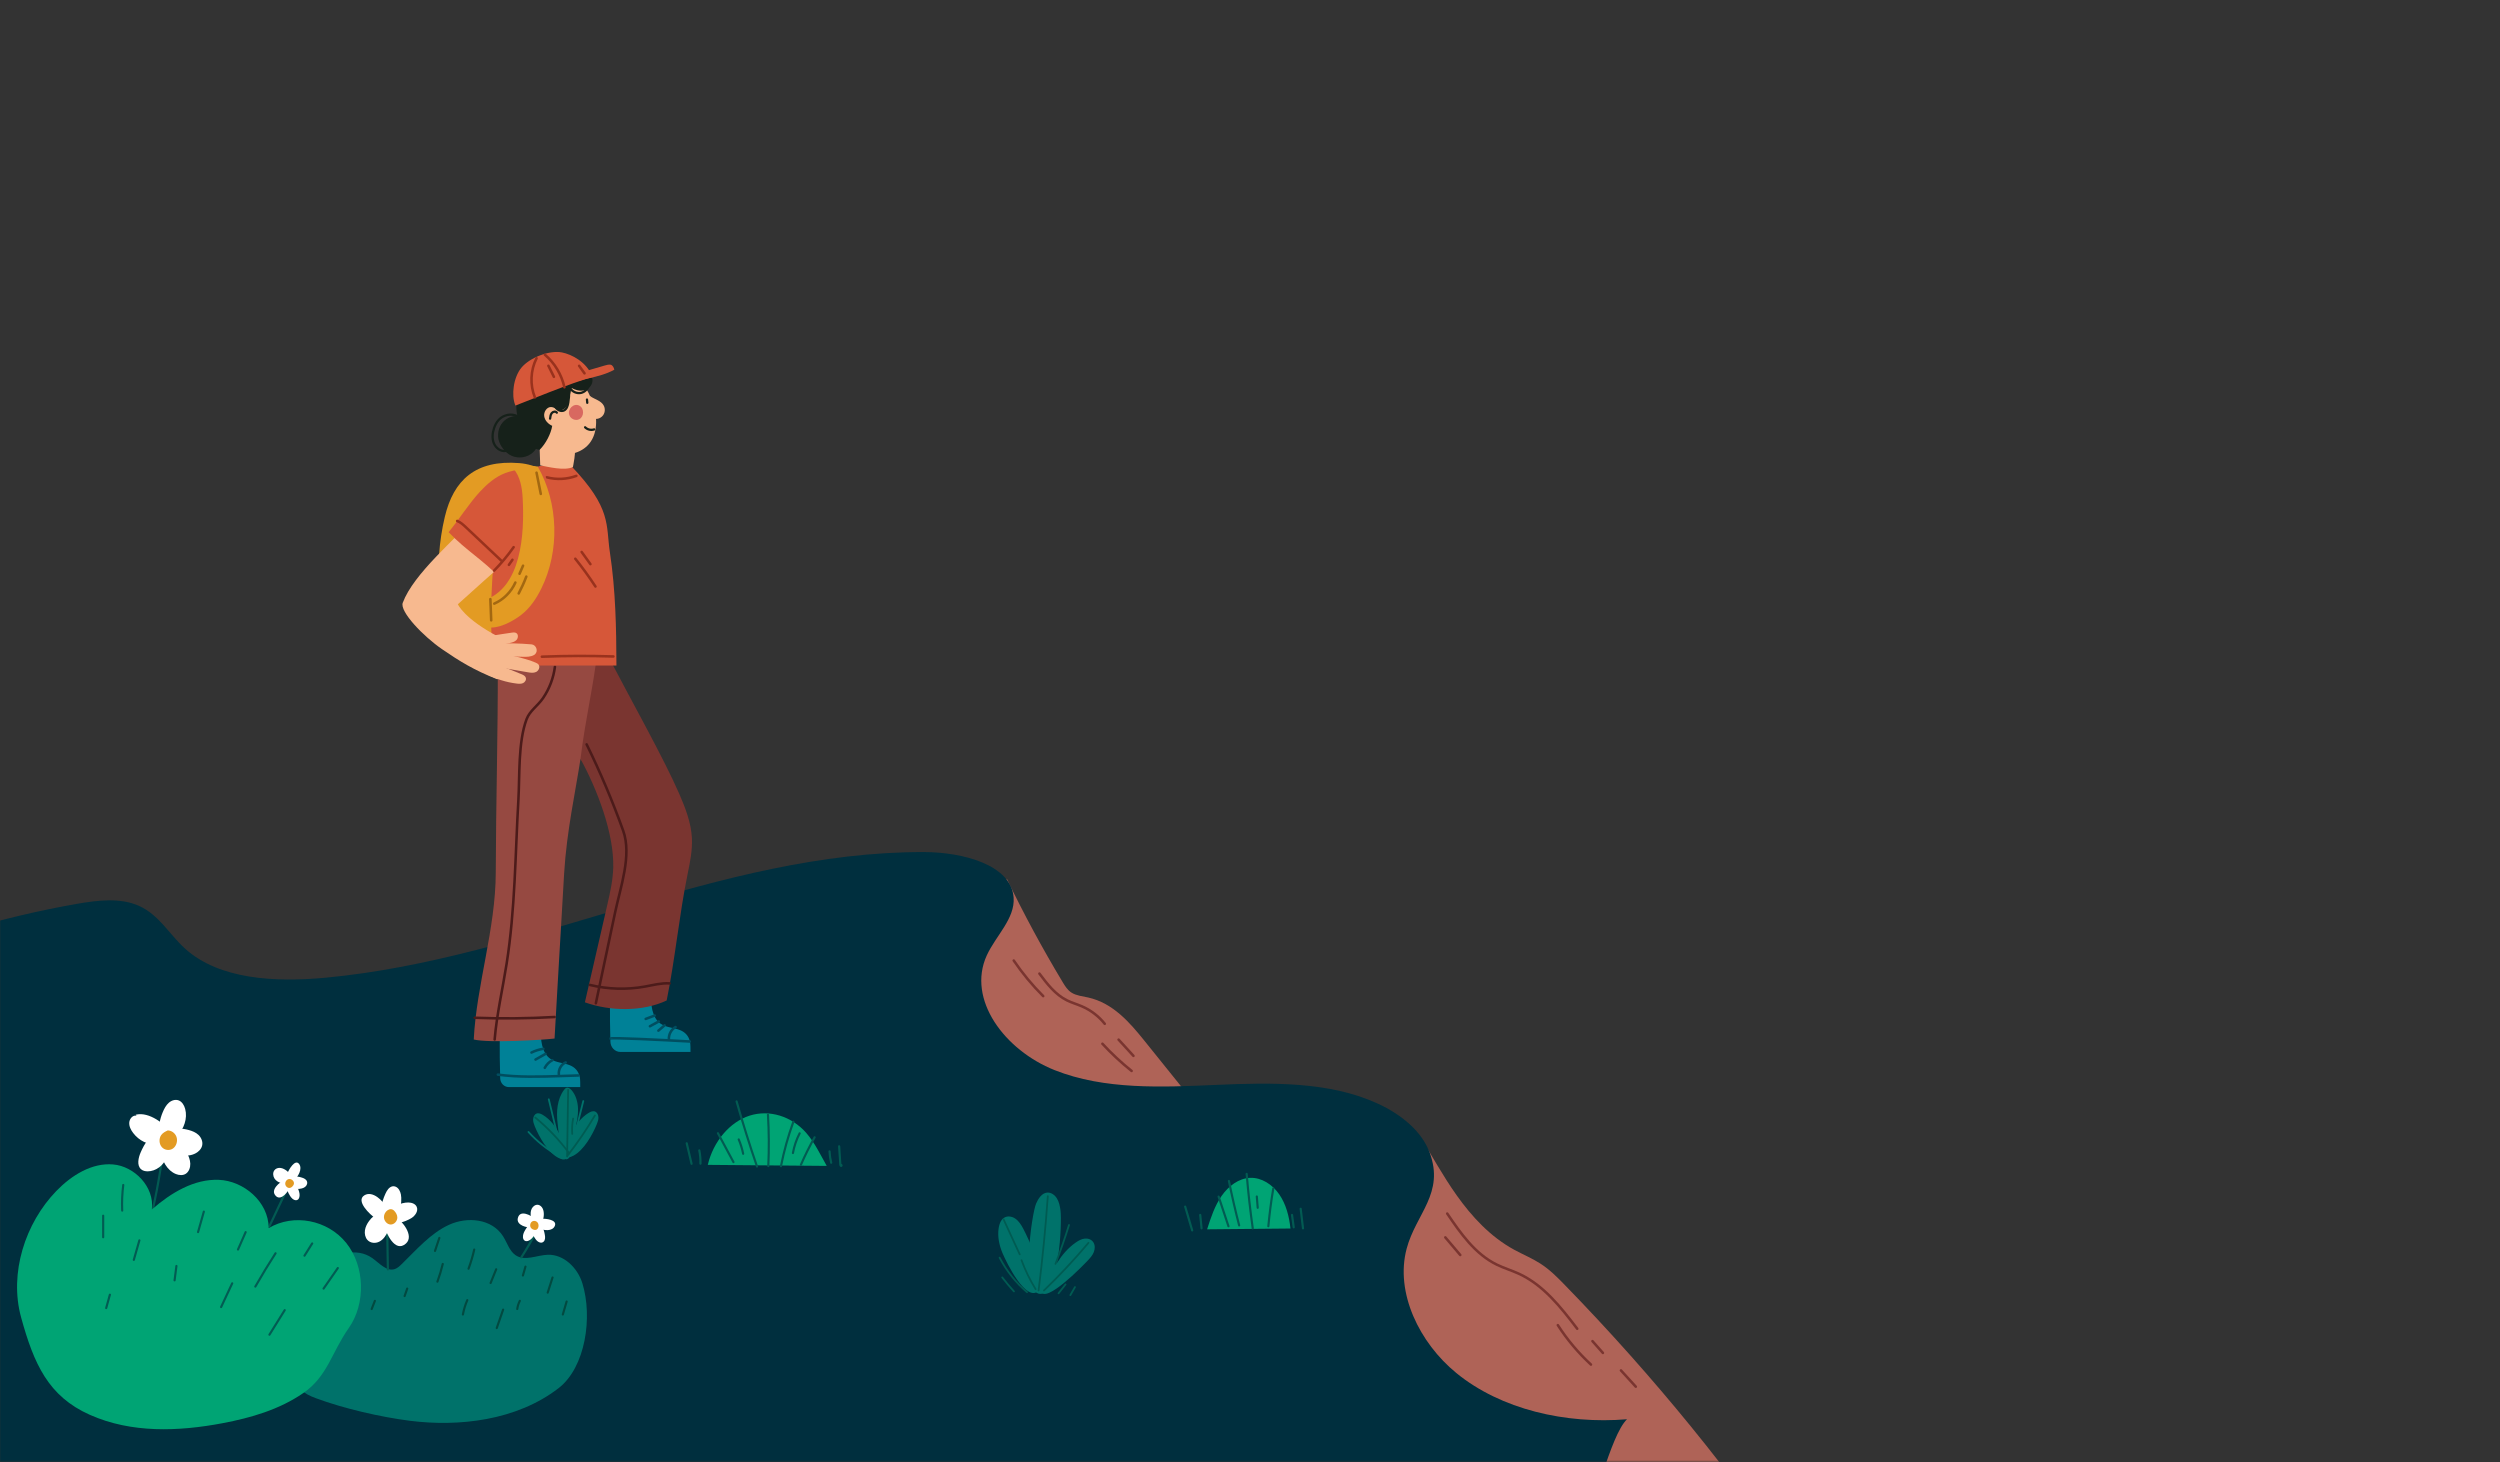 <svg width="1648" height="964" viewBox="0 0 1648 964" fill="none" xmlns="http://www.w3.org/2000/svg">
<rect x="0" y="0" width="1648" height="964" fill="#333333" stroke="none"/>
<mask id="mask0_5_406" style="mask-type:luminance" maskUnits="userSpaceOnUse" x="0" y="-2" width="1599" height="966">
<path d="M1598.5 -1.125H0V963.536H1598.5V-1.125Z" fill="white"/>
</mask>
<g mask="url(#mask0_5_406)">
<path d="M807.9 752.571C790.067 730.403 772.233 708.235 754.4 686.065C744.757 674.078 733.748 661.24 717.35 657.559C713.587 656.714 709.516 656.343 706.379 654.365C703.738 652.699 702.131 650.115 700.627 647.614C687.178 625.284 674.847 602.456 663.674 579.214C656.866 596.37 648.306 615.626 641.498 632.78C636.062 646.477 630.557 661.019 634.143 675.161C637.355 687.829 647.543 698.411 659.052 706.786C697.009 734.406 758.755 746.1 807.9 752.571Z" fill="#AF6357"/>
<path d="M685.186 641.799C690.268 648.579 695.629 655.598 703.293 659.418C706.464 660.998 709.918 661.967 713.175 663.372C719.072 665.916 724.303 669.915 728.247 674.892" stroke="#7A3530" stroke-width="1.699" stroke-miterlimit="10" stroke-linecap="round" stroke-linejoin="round"/>
<path d="M668.254 633.183C673.951 641.579 680.463 649.447 687.676 656.646" stroke="#7A3530" stroke-width="1.699" stroke-miterlimit="10" stroke-linecap="round" stroke-linejoin="round"/>
<path d="M737.379 685.328C740.641 688.894 743.903 692.461 747.165 696.028" stroke="#7A3530" stroke-width="1.699" stroke-miterlimit="10" stroke-linecap="round" stroke-linejoin="round"/>
<path d="M726.713 688.041C732.651 694.48 739.089 700.476 745.955 705.965" stroke="#7A3530" stroke-width="1.699" stroke-miterlimit="10" stroke-linecap="round" stroke-linejoin="round"/>
<path d="M937.662 751.934C949.442 769.947 966.27 806.503 998.19 823.854C1003.9 826.957 1010.03 829.493 1015.44 832.977C1021.61 836.956 1026.66 842.059 1031.61 847.149C1090.09 907.243 1142.54 971.674 1188.19 1039.49C1170.69 1059.14 1138.37 1071.17 1109.92 1067.51C1081.46 1063.85 1055.82 1050.62 1033.32 1035.19C923.975 960.181 891.11 865.376 937.662 751.934Z" fill="#AF6357"/>
<path d="M954.01 799.989C962.866 813.038 972.365 826.656 986.705 833.66C991.356 835.931 996.369 837.421 1001.08 839.572C1017.46 847.041 1028.92 861.747 1039.7 875.908" stroke="#7A3530" stroke-width="1.699" stroke-miterlimit="10" stroke-linecap="round" stroke-linejoin="round"/>
<path d="M1026.92 873.545C1033.05 883.054 1040.4 891.807 1048.75 899.531" stroke="#7A3530" stroke-width="1.699" stroke-miterlimit="10" stroke-linecap="round" stroke-linejoin="round"/>
<path d="M1049.76 884.081C1052.05 886.671 1054.33 889.261 1056.62 891.851" stroke="#7A3530" stroke-width="1.699" stroke-miterlimit="10" stroke-linecap="round" stroke-linejoin="round"/>
<path d="M952.755 815.682C956.035 819.554 959.316 823.425 962.596 827.297" stroke="#7A3530" stroke-width="1.699" stroke-miterlimit="10" stroke-linecap="round" stroke-linejoin="round"/>
<path d="M1068.54 903.383C1071.79 906.956 1075.05 910.526 1078.3 914.098" stroke="#7A3530" stroke-width="1.699" stroke-miterlimit="10" stroke-linecap="round" stroke-linejoin="round"/>
<path d="M1072.52 935.573C1032.16 938.935 989.387 929.127 959.998 905.085C935.673 885.185 919.548 852.132 927.26 823.12C933.38 800.089 952.454 786.684 942.41 759.722C937.144 745.584 923.621 734.616 908.419 727.589C876.501 712.834 838.296 713.573 802.108 715.148C765.921 716.723 728.021 718.497 695.141 705.4C662.261 692.305 637.209 658.817 650.477 629.815C656.378 616.917 669.185 605.534 668.185 591.7C666.618 569.997 634.433 561.731 609.152 561.678C473.161 561.402 349.571 631.892 214.375 644.524C181.673 647.579 144.558 645.807 121.929 625.27C111.636 615.929 104.913 603.127 91.655 597.163C79.319 591.613 64.41 593.421 50.768 595.807C-50.433 613.489 -145.693 655.656 -221.243 716.214C-206.069 801.3 -216.9 892.226 -221.286 978.225C171.567 986.948 564.231 1001.96 956.436 1023.26C986.311 1024.88 1020.73 1025.02 1040.54 1005.72C1052.04 994.518 1061.03 946.777 1072.52 935.573Z" fill="#002F3E"/>
<path d="M352.505 742.424C351.914 740.973 351.374 739.437 351.433 737.853C351.492 736.269 352.289 734.617 353.668 734.072C355.024 733.535 356.525 734.165 357.789 734.919C362.834 737.93 366.615 742.995 369.263 748.522C371.983 754.2 378.214 768.634 367.856 763.147C361.109 759.572 355.402 749.533 352.505 742.424Z" fill="#00726A"/>
<path d="M393.413 741.073C394.005 739.621 394.543 738.085 394.484 736.501C394.426 734.917 393.629 733.265 392.249 732.72C390.893 732.183 389.392 732.813 388.128 733.568C383.084 736.578 379.302 741.643 376.654 747.171C373.934 752.848 367.703 767.282 378.061 761.795C384.808 758.22 390.515 748.182 393.413 741.073Z" fill="#00726A"/>
<path d="M367.587 740.577C366.603 732.907 367.287 724.482 371.799 718.463C372.231 717.886 372.728 717.314 373.383 717.09C374.593 716.675 375.842 717.58 376.72 718.568C379.591 721.802 380.887 726.378 381.034 730.853C381.18 735.329 380.276 739.763 379.254 744.103C378.521 747.218 377.768 765.194 373.025 764.168C369.359 763.377 368.031 744.034 367.587 740.577Z" fill="#00726A"/>
<path d="M348.364 746.184C354.033 752.418 360.62 757.678 367.8 761.709" stroke="#00726A" stroke-width="1.19" stroke-miterlimit="10" stroke-linecap="round" stroke-linejoin="round"/>
<path d="M361.752 724.662C363.624 732.438 365.496 740.213 367.369 747.987C367.526 748.639 368.284 749.41 368.584 748.82" stroke="#00726A" stroke-width="1.19" stroke-miterlimit="10" stroke-linecap="round" stroke-linejoin="round"/>
<path d="M378.578 749.562C380.553 741.645 382.527 733.726 384.502 725.809" stroke="#00726A" stroke-width="1.19" stroke-miterlimit="10" stroke-linecap="round" stroke-linejoin="round"/>
<path d="M373.845 762.363C374.068 747.719 374.291 733.076 374.515 718.432" stroke="#005B52" stroke-width="1.19" stroke-miterlimit="10" stroke-linecap="round" stroke-linejoin="round"/>
<path d="M352.807 736.647C361.164 743.519 368.737 751.502 375.301 760.357" stroke="#005B52" stroke-width="1.19" stroke-miterlimit="10" stroke-linecap="round" stroke-linejoin="round"/>
<path d="M377.22 747.496C376.96 744.109 377.161 740.682 377.815 737.357" stroke="#005B52" stroke-width="1.19" stroke-miterlimit="10" stroke-linecap="round" stroke-linejoin="round"/>
<path d="M374.138 761.755C380.681 753.377 386.711 744.532 392.176 735.298" stroke="#005B52" stroke-width="1.19" stroke-miterlimit="10" stroke-linecap="round" stroke-linejoin="round"/>
<path d="M660.894 826.153C658.66 820.902 657.42 814.992 658.361 809.303C658.769 806.834 659.699 804.279 661.643 802.901C663.91 801.294 667.043 801.754 669.323 803.338C671.605 804.922 673.186 807.431 674.531 809.974C677.957 816.453 691.244 844.571 684.605 850.907C676.335 858.797 663.492 832.261 660.894 826.153Z" fill="#00726A"/>
<path d="M683.039 793.296C684.498 789.97 686.823 786.496 690.218 786.162C692.809 785.907 695.298 787.679 696.732 790.022C698.167 792.364 698.723 795.199 699.091 797.978C700.155 806.011 698.198 853.39 685.648 852.935C672.65 852.464 680.035 800.142 683.039 793.296Z" fill="#00726A"/>
<path d="M709.153 819.063C710.964 817.806 712.941 816.698 715.083 816.471C717.226 816.243 719.571 817.056 720.782 818.978C721.973 820.868 721.844 823.452 720.973 825.536C720.103 827.619 718.598 829.303 717.09 830.906C713.831 834.372 689.04 859.938 686.064 851.133C684.693 847.077 695.042 835.313 697.006 832.196C700.25 827.045 704.283 822.447 709.153 819.063Z" fill="#00726A"/>
<path d="M684.631 850.657C687.232 830.023 689.263 809.306 690.72 788.542" stroke="#005B52" stroke-width="1.19" stroke-miterlimit="10" stroke-linecap="round" stroke-linejoin="round"/>
<path d="M661.542 803.767C665.091 811.464 668.638 819.161 672.187 826.858" stroke="#005B52" stroke-width="1.19" stroke-miterlimit="10" stroke-linecap="round" stroke-linejoin="round"/>
<path d="M673.384 830.747C675.853 837.431 678.978 843.833 682.688 849.811" stroke="#005B52" stroke-width="1.19" stroke-miterlimit="10" stroke-linecap="round" stroke-linejoin="round"/>
<path d="M688.159 850.692C698.451 840.794 708.254 830.305 717.512 819.282" stroke="#005B52" stroke-width="1.19" stroke-miterlimit="10" stroke-linecap="round" stroke-linejoin="round"/>
<path d="M658.934 829.056C663.518 837.82 669.705 845.605 677.033 851.829" stroke="#005B52" stroke-width="1.19" stroke-miterlimit="10" stroke-linecap="round" stroke-linejoin="round"/>
<path d="M660.666 842.066C663.116 845.258 665.693 848.336 668.386 851.291" stroke="#005B52" stroke-width="1.19" stroke-miterlimit="10" stroke-linecap="round" stroke-linejoin="round"/>
<path d="M695.765 833.155C699.024 824.73 702.002 816.177 704.689 807.52" stroke="#005B52" stroke-width="1.19" stroke-miterlimit="10" stroke-linecap="round" stroke-linejoin="round"/>
<path d="M697.801 852.53C699.331 850.577 700.861 848.625 702.392 846.672" stroke="#005B52" stroke-width="1.19" stroke-miterlimit="10" stroke-linecap="round" stroke-linejoin="round"/>
<path d="M705.568 853.761C706.587 851.988 707.607 850.218 708.626 848.445" stroke="#005B52" stroke-width="1.19" stroke-miterlimit="10" stroke-linecap="round" stroke-linejoin="round"/>
<path d="M795.721 810.374C798.17 802.684 800.754 794.887 805.265 788.375C809.777 781.862 816.577 776.715 824.106 776.432C831.589 776.151 838.748 780.792 843.238 787.26C847.728 793.728 849.833 801.806 850.667 809.839" fill="#00A474"/>
<path d="M803.323 788.819C805.483 795.323 807.643 801.829 809.803 808.334" stroke="#025B52" stroke-width="1.428" stroke-miterlimit="10" stroke-linecap="round" stroke-linejoin="round"/>
<path d="M810.107 778.521C812.098 788.346 814.348 798.109 816.855 807.796" stroke="#025B52" stroke-width="1.428" stroke-miterlimit="10" stroke-linecap="round" stroke-linejoin="round"/>
<path d="M821.802 773.849C822.79 785.85 824.129 797.816 825.813 809.727" stroke="#025B52" stroke-width="1.428" stroke-miterlimit="10" stroke-linecap="round" stroke-linejoin="round"/>
<path d="M828.485 788.738C828.683 791.217 828.88 793.696 829.078 796.175" stroke="#025B52" stroke-width="1.428" stroke-miterlimit="10" stroke-linecap="round" stroke-linejoin="round"/>
<path d="M836.097 808.326C836.86 799.955 837.955 791.618 839.375 783.347" stroke="#025B52" stroke-width="1.428" stroke-miterlimit="10" stroke-linecap="round" stroke-linejoin="round"/>
<path d="M851.707 800.902C852.077 803.614 852.446 806.324 852.816 809.036" stroke="#025B52" stroke-width="1.428" stroke-miterlimit="10" stroke-linecap="round" stroke-linejoin="round"/>
<path d="M857.405 796.837C857.917 801.133 858.428 805.431 858.94 809.727" stroke="#025B52" stroke-width="1.428" stroke-miterlimit="10" stroke-linecap="round" stroke-linejoin="round"/>
<path d="M791.187 800.875C791.479 803.818 791.77 806.762 792.062 809.705" stroke="#025B52" stroke-width="1.428" stroke-miterlimit="10" stroke-linecap="round" stroke-linejoin="round"/>
<path d="M781.26 795.403C782.803 800.629 784.345 805.854 785.888 811.08" stroke="#025B52" stroke-width="1.428" stroke-miterlimit="10" stroke-linecap="round" stroke-linejoin="round"/>
<path d="M466.576 767.876C470.23 752.418 481.047 739.659 494.064 735.456C507.08 731.252 521.828 735.755 531.541 746.896C536.984 753.14 540.779 761.083 544.984 768.561" fill="#00A474"/>
<path d="M499.02 768.981C494.169 754.812 489.68 740.497 485.56 726.06" stroke="#025B52" stroke-width="1.428" stroke-miterlimit="10" stroke-linecap="round" stroke-linejoin="round"/>
<path d="M489.885 760.567C489.232 757.312 488.25 754.134 486.963 751.107" stroke="#025B52" stroke-width="1.428" stroke-miterlimit="10" stroke-linecap="round" stroke-linejoin="round"/>
<path d="M473.259 747.008C476.674 753.356 480.088 759.704 483.503 766.052" stroke="#025B52" stroke-width="1.428" stroke-miterlimit="10" stroke-linecap="round" stroke-linejoin="round"/>
<path d="M506.467 768.669C506.982 757.413 506.909 746.124 506.249 734.876" stroke="#025B52" stroke-width="1.428" stroke-miterlimit="10" stroke-linecap="round" stroke-linejoin="round"/>
<path d="M514.813 768.743C516.795 758.757 519.534 748.947 522.994 739.441" stroke="#025B52" stroke-width="1.428" stroke-miterlimit="10" stroke-linecap="round" stroke-linejoin="round"/>
<path d="M522.698 760.079C523.524 755.534 525.019 751.133 527.109 747.089" stroke="#025B52" stroke-width="1.428" stroke-miterlimit="10" stroke-linecap="round" stroke-linejoin="round"/>
<path d="M527.965 767.82C530.667 761.611 533.681 755.562 536.99 749.706" stroke="#025B52" stroke-width="1.428" stroke-miterlimit="10" stroke-linecap="round" stroke-linejoin="round"/>
<path d="M546.832 758.989C546.935 761.52 547.3 764.038 547.92 766.481" stroke="#025B52" stroke-width="1.428" stroke-miterlimit="10" stroke-linecap="round" stroke-linejoin="round"/>
<path d="M553.166 755.635C553.423 759.607 553.68 763.577 553.938 767.549C553.966 767.98 554.088 768.526 554.485 768.584C554.882 768.641 554.747 767.703 554.478 768.023" stroke="#025B52" stroke-width="1.428" stroke-miterlimit="10" stroke-linecap="round" stroke-linejoin="round"/>
<path d="M460.971 758.342C461.564 761.211 461.825 764.161 461.744 767.1" stroke="#025B52" stroke-width="1.428" stroke-miterlimit="10" stroke-linecap="round" stroke-linejoin="round"/>
<path d="M452.685 753.655C453.748 758.155 454.811 762.656 455.874 767.156" stroke="#025B52" stroke-width="1.428" stroke-miterlimit="10" stroke-linecap="round" stroke-linejoin="round"/>
<path d="M383.902 845.943C380.671 835.491 371.442 826.858 361.239 827.137C353.934 827.337 345.959 831.652 339.812 827.386C335.827 824.619 334.328 819.228 331.657 815.004C324.23 803.262 308.007 801.839 295.899 807.43C283.791 813.021 274.546 823.801 264.77 833.329C263.429 834.636 262.019 835.956 260.3 836.551C254.883 838.422 250.124 832.665 245.366 829.303C235.04 822.01 220.421 826.175 211.623 835.514C200.09 847.753 180.878 890.699 191.348 906.839C196.866 915.346 199.151 918.343 208.252 921.709C226.751 928.551 250.813 934.114 270.234 936.578C302.405 940.662 340.452 936.458 368.144 915.134C386.067 901.331 390.76 868.127 383.902 845.943Z" fill="#00726A"/>
<path d="M308.863 836.329C310.385 832.224 311.639 828.003 312.612 823.707" stroke="#024940" stroke-width="1.428" stroke-miterlimit="10" stroke-linecap="round" stroke-linejoin="round"/>
<path d="M288.35 844.865C289.741 841.061 290.914 837.164 291.861 833.203" stroke="#024940" stroke-width="1.428" stroke-miterlimit="10" stroke-linecap="round" stroke-linejoin="round"/>
<path d="M266.721 854.359C267.296 852.714 267.871 851.069 268.446 849.425" stroke="#024940" stroke-width="1.428" stroke-miterlimit="10" stroke-linecap="round" stroke-linejoin="round"/>
<path d="M245.008 862.917C245.712 861.118 246.415 859.32 247.119 857.521" stroke="#024940" stroke-width="1.428" stroke-miterlimit="10" stroke-linecap="round" stroke-linejoin="round"/>
<path d="M286.755 824.619C287.709 821.757 288.663 818.897 289.617 816.035" stroke="#024940" stroke-width="1.428" stroke-miterlimit="10" stroke-linecap="round" stroke-linejoin="round"/>
<path d="M323.405 845.762C324.633 842.746 325.858 839.731 327.085 836.713" stroke="#024940" stroke-width="1.428" stroke-miterlimit="10" stroke-linecap="round" stroke-linejoin="round"/>
<path d="M305.14 866.523C305.75 863.259 306.724 860.076 308.038 857.064" stroke="#024940" stroke-width="1.428" stroke-miterlimit="10" stroke-linecap="round" stroke-linejoin="round"/>
<path d="M344.701 840.815C345.262 838.864 345.822 836.912 346.383 834.961" stroke="#024940" stroke-width="1.428" stroke-miterlimit="10" stroke-linecap="round" stroke-linejoin="round"/>
<path d="M327.452 875.452C328.856 871.403 330.258 867.351 331.662 863.301" stroke="#024940" stroke-width="1.428" stroke-miterlimit="10" stroke-linecap="round" stroke-linejoin="round"/>
<path d="M340.969 862.904C341.225 861.014 341.803 859.176 342.666 857.509" stroke="#024940" stroke-width="1.428" stroke-miterlimit="10" stroke-linecap="round" stroke-linejoin="round"/>
<path d="M361.04 852.101C362.103 848.778 363.168 845.455 364.231 842.133" stroke="#024940" stroke-width="1.428" stroke-miterlimit="10" stroke-linecap="round" stroke-linejoin="round"/>
<path d="M371.02 866.506C371.855 863.653 372.692 860.799 373.527 857.946" stroke="#024940" stroke-width="1.428" stroke-miterlimit="10" stroke-linecap="round" stroke-linejoin="round"/>
<path d="M97.118 813.309C101.731 794.633 105.328 775.665 107.884 756.536" stroke="#025B52" stroke-width="1.428" stroke-miterlimit="10" stroke-linecap="round" stroke-linejoin="round"/>
<path d="M105.574 747.868C104.176 743.017 105.359 737.71 107.309 733.085C108.287 730.764 109.5 728.478 111.345 726.886C113.189 725.294 115.781 724.512 117.975 725.458C120.08 726.367 121.428 728.657 122.067 731.005C123.774 737.273 121.186 744.233 116.822 748.76C115.108 750.539 112.953 752.086 110.575 752.048C108.197 752.01 105.774 749.769 106.138 747.231" fill="white"/>
<path d="M110.706 745.639C114.891 743.314 119.937 743.656 124.494 744.928C126.78 745.566 129.077 746.462 130.848 748.148C132.62 749.834 133.781 752.455 133.298 754.95C132.833 757.345 130.977 759.174 128.945 760.26C123.522 763.158 116.723 761.609 111.839 757.752C109.92 756.237 108.137 754.213 107.76 751.679C107.384 749.144 109.01 746.18 111.387 746.128" fill="white"/>
<path d="M113.286 749.582C117.726 751.266 120.965 755.458 123.239 759.907C124.381 762.139 125.356 764.554 125.439 767.104C125.522 769.653 124.556 772.364 122.544 773.699C120.613 774.981 118.106 774.782 115.98 773.936C110.303 771.674 106.673 765.278 105.912 758.797C105.612 756.25 105.749 753.462 107.195 751.425C108.641 749.387 111.754 748.626 113.422 750.455" fill="white"/>
<path d="M89.462 734.815C94.05 733.685 98.861 735.37 102.982 737.824C105.05 739.056 107.067 740.539 108.396 742.648C109.724 744.756 110.247 747.606 109.203 749.894C108.203 752.09 105.983 753.364 103.765 753.871C97.845 755.224 91.616 751.9 87.773 746.854C86.263 744.871 85.001 742.433 85.22 739.878C85.439 737.322 87.695 734.887 90.01 735.475" fill="white"/>
<path d="M92.751 759.603C91.172 763.228 90.099 768.168 92.951 770.733C94.154 771.816 95.798 772.149 97.364 772.145C102.684 772.131 107.827 768.347 109.787 763.009C111.439 758.509 111.057 749.513 105.852 747.673C99.678 745.492 94.831 754.824 92.751 759.603Z" fill="white"/>
<path d="M110.769 745.127C109.093 745.828 107.385 746.689 106.282 748.221C104.641 750.499 104.821 754.062 106.657 756.16C108.492 758.258 111.748 758.665 113.999 757.109C116.251 755.553 117.274 752.224 116.365 749.511C115.456 746.798 112.727 744.95 110.065 745.206" fill="#E39B23"/>
<path d="M177.532 808.476C181.613 799.864 185.693 791.251 189.774 782.637" stroke="#025B52" stroke-width="1.428" stroke-miterlimit="10" stroke-linecap="round" stroke-linejoin="round"/>
<path d="M200.214 776.726C201.437 777.262 202.781 778.434 202.48 780.231C202.236 781.692 201.023 782.617 199.939 783.091C197.379 784.212 189.707 784.542 189.708 779.62C189.71 773.246 198.213 775.847 200.214 776.726Z" fill="white"/>
<path d="M186.851 778.067C188.028 777.422 189.729 777.095 190.789 778.515C191.652 779.673 191.503 781.268 191.125 782.463C190.231 785.284 185.434 791.755 181.991 788.529C177.531 784.351 184.925 779.122 186.851 778.067Z" fill="white"/>
<path d="M187.944 771.048C186.797 770.364 185.525 769.86 184.215 769.865C182.905 769.871 181.556 770.445 180.777 771.582C179.744 773.091 179.938 775.309 180.927 776.853C181.915 778.396 183.547 779.339 185.222 779.839C192.536 782.025 194.036 774.68 187.944 771.048Z" fill="white"/>
<path d="M197.442 786.918C197.619 788.34 197.428 790.023 196.316 790.81C194.861 791.84 192.906 790.649 191.803 789.199C190.195 787.084 186.297 779.679 190.412 778.832C194.217 778.046 197.041 783.731 197.442 786.918Z" fill="white"/>
<path d="M193.952 777.819C192.88 778.668 191.419 779.29 190.248 778.611C188.715 777.723 188.749 775.301 189.403 773.561C190.354 771.027 194.518 763.792 197.174 767.289C199.63 770.524 196.355 775.917 193.952 777.819Z" fill="white"/>
<path d="M190.401 777.225C188.977 777.487 187.859 779.064 188.051 780.609C188.242 782.154 189.762 783.368 191.179 783.06C192.091 782.861 192.839 782.14 193.381 781.322C194.772 779.228 192.398 776.857 190.401 777.225Z" fill="#E39B23"/>
<path d="M343.676 828.807C347.212 823.388 350.464 817.751 353.408 811.934" stroke="#025B52" stroke-width="1.428" stroke-miterlimit="10" stroke-linecap="round" stroke-linejoin="round"/>
<path d="M359.312 815.278C359.418 816.699 359.054 818.523 357.434 819.042C356.115 819.465 354.804 818.711 353.924 817.881C351.844 815.918 348.116 808.674 352.187 806.457C357.46 803.585 359.138 812.955 359.312 815.278Z" fill="white"/>
<path d="M352.185 803.003C353.248 803.846 354.286 805.339 353.587 807C353.019 808.352 351.633 808.928 350.474 809.101C347.738 809.51 340.225 807.802 341.344 803.03C342.79 796.85 350.444 801.621 352.185 803.003Z" fill="white"/>
<path d="M358.482 800.895C358.531 799.483 358.374 798.028 357.781 796.769C357.186 795.509 356.103 794.466 354.812 794.227C353.099 793.911 351.352 795.098 350.521 796.746C349.689 798.393 349.645 800.39 349.986 802.23C351.472 810.265 358.221 808.403 358.482 800.895Z" fill="white"/>
<path d="M349.634 817.196C348.539 818.009 347.061 818.582 345.909 817.864C344.403 816.926 344.507 814.506 345.209 812.788C346.233 810.286 350.602 803.195 353.155 806.778C355.519 810.093 352.091 815.376 349.634 817.196Z" fill="white"/>
<path d="M355.588 809.736C354.404 809.084 353.232 807.957 353.264 806.522C353.308 804.644 355.326 803.587 357.061 803.433C359.585 803.208 367.444 803.963 365.748 808.098C364.18 811.923 358.243 811.195 355.588 809.736Z" fill="white"/>
<path d="M354.481 806.044C353.624 804.79 351.814 804.424 350.623 805.304C349.433 806.185 349.113 808.196 350.006 809.421C350.582 810.212 351.515 810.607 352.435 810.762C354.793 811.159 355.685 807.804 354.481 806.044Z" fill="#E39B23"/>
<path d="M255.683 836.774C255.551 828.814 255.419 820.853 255.288 812.892" stroke="#025B52" stroke-width="1.428" stroke-miterlimit="10" stroke-linecap="round" stroke-linejoin="round"/>
<path d="M254.932 785.215C256.049 783.248 258.137 781.241 260.715 782.232C262.812 783.037 263.86 785.373 264.276 787.367C265.259 792.074 263.726 805.385 256.446 804.087C247.016 802.407 253.105 788.432 254.932 785.215Z" fill="white"/>
<path d="M253.393 808.605C252.75 806.405 252.713 803.387 255.095 801.935C257.033 800.754 259.355 801.431 261.021 802.397C264.958 804.682 273.266 814.655 267.588 819.74C260.233 826.326 254.446 812.202 253.393 808.605Z" fill="white"/>
<path d="M243.301 804.87C241.987 806.666 240.905 808.726 240.569 810.986C240.232 813.247 240.725 815.724 242.201 817.367C244.16 819.546 247.493 819.795 250.036 818.498C252.579 817.202 254.402 814.638 255.584 811.881C260.745 799.848 250.279 795.325 243.301 804.87Z" fill="white"/>
<path d="M269.277 792.681C271.428 792.748 273.865 793.522 274.736 795.647C275.876 798.426 273.601 801.481 271.163 803.002C267.613 805.217 255.632 809.983 255.463 802.668C255.305 795.901 264.457 792.529 269.277 792.681Z" fill="white"/>
<path d="M254.898 796.297C255.871 798.369 256.406 801.051 255.094 802.891C253.377 805.299 249.803 804.601 247.401 803.016C243.902 800.708 234.299 791.625 240.171 787.967C245.604 784.585 252.72 791.655 254.898 796.297Z" fill="white"/>
<path d="M253.083 802.262C253.094 804.785 255.134 807.128 257.47 807.206C259.806 807.281 262.002 804.982 261.918 802.461C261.864 800.835 260.993 799.356 259.927 798.205C257.199 795.256 253.067 798.722 253.083 802.262Z" fill="#E39B23"/>
<path d="M13.921 868.46C5.873 839.192 16.698 806.184 37.141 785.088C47.264 774.64 60.593 766.422 74.556 767.6C88.519 768.777 101.949 782.292 100.1 797.279C112.75 786.25 128.007 777.081 144.255 777.744C160.503 778.406 177.033 792.021 177.123 809.574C193.505 799.776 215.998 804.083 228.259 819.366C240.52 834.648 241.256 859.297 229.934 875.402C218.513 891.648 215.926 907.242 200.016 918.239C184.106 929.235 165.432 934.618 146.826 938.15C117.629 943.693 86.646 944.861 59.242 932.655C31.839 920.449 22.358 899.14 13.921 868.46Z" fill="#00A474"/>
<path d="M68.01 815.593C68.01 810.862 68.01 806.131 68.01 801.4" stroke="#025B52" stroke-width="1.428" stroke-miterlimit="10" stroke-linecap="round" stroke-linejoin="round"/>
<path d="M88.204 830.515C89.43 826.226 90.655 821.937 91.881 817.647" stroke="#025B52" stroke-width="1.428" stroke-miterlimit="10" stroke-linecap="round" stroke-linejoin="round"/>
<path d="M130.557 812.194C131.829 807.695 133.101 803.195 134.373 798.696" stroke="#025B52" stroke-width="1.428" stroke-miterlimit="10" stroke-linecap="round" stroke-linejoin="round"/>
<path d="M115.08 843.998C115.484 840.842 115.89 837.687 116.295 834.53" stroke="#025B52" stroke-width="1.428" stroke-miterlimit="10" stroke-linecap="round" stroke-linejoin="round"/>
<path d="M70 862.266C70.812 859.33 71.625 856.394 72.438 853.458" stroke="#025B52" stroke-width="1.428" stroke-miterlimit="10" stroke-linecap="round" stroke-linejoin="round"/>
<path d="M156.888 823.692C158.57 819.868 160.253 816.045 161.934 812.221" stroke="#025B52" stroke-width="1.428" stroke-miterlimit="10" stroke-linecap="round" stroke-linejoin="round"/>
<path d="M145.755 861.614C148.194 856.398 150.635 851.18 153.074 845.964" stroke="#025B52" stroke-width="1.428" stroke-miterlimit="10" stroke-linecap="round" stroke-linejoin="round"/>
<path d="M168.307 848.118C172.558 840.667 177.004 833.347 181.641 826.169" stroke="#025B52" stroke-width="1.428" stroke-miterlimit="10" stroke-linecap="round" stroke-linejoin="round"/>
<path d="M200.719 827.746C202.409 825.058 204.101 822.37 205.791 819.682" stroke="#025B52" stroke-width="1.428" stroke-miterlimit="10" stroke-linecap="round" stroke-linejoin="round"/>
<path d="M213.306 849.424C216.435 844.917 219.563 840.41 222.692 835.902" stroke="#025B52" stroke-width="1.428" stroke-miterlimit="10" stroke-linecap="round" stroke-linejoin="round"/>
<path d="M177.61 879.829C180.969 874.436 184.327 869.044 187.685 863.65" stroke="#025B52" stroke-width="1.428" stroke-miterlimit="10" stroke-linecap="round" stroke-linejoin="round"/>
<path d="M80.55 798.019C80.302 792.385 80.537 786.725 81.249 781.137" stroke="#025B52" stroke-width="1.428" stroke-miterlimit="10" stroke-linecap="round" stroke-linejoin="round"/>
</g>
<path d="M367.933 320.983C364.102 311.748 353.163 306.143 342.353 305.279C313.435 302.965 298.958 316.511 293.223 340.696C289.323 357.146 288.279 374.11 289.469 390.903C290.009 398.513 291.038 406.222 294.343 413.23C300.8 426.915 316.301 436.667 332.657 437.337C344.753 437.833 353.828 426.39 359.695 416.756C365.563 407.121 367.523 395.958 368.829 385.009C371.412 363.378 376.38 341.343 367.933 320.983Z" fill="#E39B23"/>
<path d="M330.462 664.336C329.145 678.641 329.292 694.124 329.651 706.958C329.675 707.834 329.701 709.247 329.727 710.754C329.782 714.003 332.308 716.604 335.417 716.604C350.613 716.598 367.894 716.62 382.499 716.608C382.567 715.083 382.473 711.443 382.239 710.229C381.416 705.96 378.869 703.515 375.613 702.199C371.432 700.506 366.579 700.603 362.843 698.013C356.963 693.936 356.384 685.309 356.412 677.937C356.425 674.37 356.438 670.803 356.453 667.237" fill="#008197"/>
<path d="M328.191 708.396C341.911 710.233 355.808 709.782 369.633 709.328C373.507 709.201 377.383 709.073 381.258 708.946" stroke="#004E60" stroke-width="1.699" stroke-miterlimit="10" stroke-linecap="round" stroke-linejoin="round"/>
<path d="M368.392 708.238C368.035 704.974 369.975 701.583 372.896 700.365" stroke="#004E60" stroke-width="1.699" stroke-miterlimit="10" stroke-linecap="round" stroke-linejoin="round"/>
<path d="M350.351 693.83C352.828 692.622 355.472 691.788 358.177 691.364" stroke="#004E60" stroke-width="1.699" stroke-miterlimit="10" stroke-linecap="round" stroke-linejoin="round"/>
<path d="M353.02 698.449C355.202 697.214 357.384 695.978 359.566 694.743" stroke="#004E60" stroke-width="1.699" stroke-miterlimit="10" stroke-linecap="round" stroke-linejoin="round"/>
<path d="M359.121 703.913C360.231 701.759 361.999 699.983 364.103 698.912" stroke="#004E60" stroke-width="1.699" stroke-miterlimit="10" stroke-linecap="round" stroke-linejoin="round"/>
<path d="M403.132 641.176C401.815 655.481 401.963 670.964 402.321 683.798C402.342 684.493 402.36 685.524 402.382 686.67C402.449 690.43 405.375 693.444 408.974 693.442C423.954 693.438 440.849 693.458 455.169 693.446C455.238 691.922 455.144 688.282 454.909 687.068C454.087 682.798 451.539 680.353 448.284 679.037C444.103 677.344 439.249 677.441 435.514 674.851C429.633 670.775 429.055 662.147 429.083 654.775C429.095 651.208 429.108 647.642 429.123 644.075" fill="#008197"/>
<path d="M402.44 684.622C402.321 683.798 437.156 685.566 454.704 686.554" stroke="#004E60" stroke-width="1.699" stroke-miterlimit="10" stroke-linecap="round" stroke-linejoin="round"/>
<path d="M440.922 685.08C440.752 681.826 442.544 678.547 445.313 677.045" stroke="#004E60" stroke-width="1.699" stroke-miterlimit="10" stroke-linecap="round" stroke-linejoin="round"/>
<path d="M425.648 671.682C427.614 670.939 429.581 670.194 431.547 669.449" stroke="#004E60" stroke-width="1.699" stroke-miterlimit="10" stroke-linecap="round" stroke-linejoin="round"/>
<path d="M428.434 676.507C430.387 675.443 432.338 674.38 434.291 673.316" stroke="#004E60" stroke-width="1.699" stroke-miterlimit="10" stroke-linecap="round" stroke-linejoin="round"/>
<path d="M434.008 679.4C435.368 678.24 436.726 677.08 438.085 675.92" stroke="#004E60" stroke-width="1.699" stroke-miterlimit="10" stroke-linecap="round" stroke-linejoin="round"/>
<path d="M328.153 436.837C328.289 483.537 326.906 530.639 326.808 575.072C326.726 612.627 314.141 648.896 312.294 685.244C321.993 687.656 358.212 685.551 365.563 684.601C365.563 684.601 368.551 631.75 371.889 575.546C373.526 547.992 379.613 520.391 382.653 500.286C392.238 512.725 419.075 474.032 402.951 436.608" fill="#964941"/>
<path d="M326.071 685.228C327.495 668.437 331.33 651.986 333.954 635.353C339.593 599.627 339.648 563.326 341.723 527.271C342.65 511.165 341.47 489.26 347.117 474.106C349.185 468.557 354.535 465.258 357.986 460.173C362.114 454.09 364.868 446.97 365.803 439.568" stroke="#4C1B1A" stroke-width="1.699" stroke-miterlimit="10" stroke-linecap="round" stroke-linejoin="round"/>
<path d="M312.918 670.908C330.468 671.582 348.047 671.416 365.582 670.414" stroke="#4C1B1A" stroke-width="1.699" stroke-miterlimit="10" stroke-linecap="round" stroke-linejoin="round"/>
<path d="M382.654 500.286C386.004 472.903 391.661 450.226 393.74 429.359C396.66 433.467 398.543 428.015 401.246 433.219C415.219 460.119 437.651 499.985 447.805 523.396C451.833 532.679 455.598 542.346 456.101 552.525C456.49 560.415 454.896 568.249 453.311 575.975C447.683 603.404 445.095 632.08 439.467 659.511C423.636 667.032 401.987 666.685 385.559 660.723C390.447 639.46 395.338 618.197 400.226 596.935C402.118 588.707 404.019 580.408 404.254 571.949C404.878 549.333 393.494 519.874 382.654 500.286Z" fill="#7A3530"/>
<path d="M386.708 490.692C395.772 509.152 403.82 528.159 410.796 547.585C416.601 563.744 409.028 584.737 405.455 601.588C401.231 621.505 397.006 641.423 392.783 661.343" stroke="#4C1B1A" stroke-width="1.699" stroke-miterlimit="10" stroke-linecap="round" stroke-linejoin="round"/>
<path d="M388.792 649.257C400.675 652.152 413.114 652.526 425.138 650.353C430.527 649.379 435.916 647.892 441.376 648.249" stroke="#4C1B1A" stroke-width="1.699" stroke-miterlimit="10" stroke-linecap="round" stroke-linejoin="round"/>
<path d="M325.053 438.729C322.425 403.672 323.92 378.794 328.02 346.648C329.699 333.482 335.851 321.234 345.73 312.871C349.375 309.785 353.096 307.624 356.791 307.045C366.696 305.493 366.149 306.377 376.343 306.964C403.441 335.271 399.284 345.886 402.055 364.221C405.819 389.116 406.273 413.959 406.356 438.742" fill="#D65739"/>
<path d="M360.457 314.645C366.849 316.33 373.716 315.994 379.93 313.694" stroke="#99321D" stroke-width="1.699" stroke-miterlimit="10" stroke-linecap="round" stroke-linejoin="round"/>
<path d="M357.199 432.893C375.266 432.255 386.813 432.255 404.365 432.738" stroke="#99321D" stroke-width="1.699" stroke-miterlimit="10" stroke-linecap="round" stroke-linejoin="round"/>
<path d="M379.235 368.324C383.953 374.188 388.389 380.3 392.517 386.63" stroke="#99321D" stroke-width="1.699" stroke-miterlimit="10" stroke-linecap="round" stroke-linejoin="round"/>
<path d="M383.423 363.862C385.348 366.535 387.273 369.208 389.198 371.881" stroke="#99321D" stroke-width="1.699" stroke-miterlimit="10" stroke-linecap="round" stroke-linejoin="round"/>
<path d="M356.113 306.749C355.869 299.657 355.626 292.566 355.382 285.473C362.884 286.506 376.554 280.411 378.816 292.062C379.933 297.821 377.648 307.894 377.648 307.894C372.061 310.505 361.05 307.718 356.113 306.749Z" fill="#F7B98F"/>
<path d="M388.471 292.406C383.021 299.087 373.369 300.923 365.157 298.798C358.674 297.121 352.756 293.247 348.548 287.928C335.866 271.901 344.964 241.473 367.902 243.073C386.59 244.378 400.515 277.645 388.471 292.406Z" fill="#F7B98F"/>
<path d="M392.423 276.132C394.473 276.306 396.585 275.256 397.727 273.492C398.867 271.73 398.99 269.327 398.033 267.461C396.276 264.029 391.911 263.236 388.814 261.014" fill="#F7B98F"/>
<path d="M391.676 283.055C389.644 283.769 387.251 283.215 385.699 281.671" stroke="#16211A" stroke-width="1.508" stroke-miterlimit="10" stroke-linecap="round" stroke-linejoin="round"/>
<path d="M386.928 263.384C386.996 264.095 387.063 264.805 387.131 265.515" stroke="#16211A" stroke-width="1.508" stroke-miterlimit="10" stroke-linecap="round" stroke-linejoin="round"/>
<path d="M367.056 272.036C366.306 270.977 364.593 271.266 363.766 272.262C362.938 273.258 362.755 274.654 362.611 275.964" stroke="#16211A" stroke-width="1.508" stroke-miterlimit="10" stroke-linecap="round" stroke-linejoin="round"/>
<path d="M381.866 276.346C379.488 277.601 376.198 276.24 375.289 273.623C373.923 269.701 378.137 265.55 381.81 267.36C385.223 269.043 385.16 274.609 381.866 276.346Z" fill="#D86860"/>
<path d="M387.896 245.084C389.498 246.651 390.697 248.84 390.566 251.129C390.394 254.136 387.877 256.616 385.069 257.297C382.261 257.978 379.285 257.145 376.741 255.726C376.181 258.469 375.292 262.103 374.738 264.847C374.184 267.592 372.209 270.411 369.524 270.365C367.329 270.327 365.486 268.393 363.293 268.314C360.494 268.213 358.339 271.475 358.744 274.37C359.149 277.265 361.449 279.548 364.017 280.716C363.185 285.907 359.83 292.464 355.688 296.555C346.802 295.065 344.123 285.734 341.632 276.697C340.694 273.293 340.125 269.734 340.433 266.208C341.054 259.113 345.261 252.708 350.776 248.516C356.29 244.324 361.209 242.176 369.96 243.2C371.338 243.361 383.368 240.651 387.896 245.084Z" fill="#16211A"/>
<path d="M375.164 257.477C375.229 260.121 375.043 262.773 374.608 265.378C374.28 267.356 373.646 269.537 371.95 270.481C369.895 271.622 367.218 270.245 366.043 268.148" stroke="#16211A" stroke-width="1.508" stroke-miterlimit="10" stroke-linecap="round" stroke-linejoin="round"/>
<path d="M343.393 274.607C339.17 273.47 334.397 274.953 331.454 278.315C328.511 281.679 327.527 286.776 328.992 291.068C329.4 292.267 329.982 293.398 330.654 294.457C331.938 296.48 333.581 298.279 335.561 299.549C339.827 302.285 345.588 302.235 349.809 299.427C354.033 296.617 356.51 291.186 355.941 285.99" fill="#16211A"/>
<path d="M333.254 297.264C330.045 297.74 326.867 295.368 325.572 292.265C324.277 289.161 324.587 285.543 325.648 282.343C326.309 280.345 327.266 278.429 328.654 276.892C331.011 274.285 334.595 272.953 337.998 273.42C341.401 273.887 344.537 276.14 346.17 279.295" stroke="#16211A" stroke-width="1.508" stroke-miterlimit="10" stroke-linecap="round" stroke-linejoin="round"/>
<path d="M375.887 256.027C377.432 258.364 380.384 259.584 383.041 258.982C385.697 258.38 387.9 255.992 388.378 253.196" stroke="#16211A" stroke-width="1.508" stroke-miterlimit="10" stroke-linecap="round" stroke-linejoin="round"/>
<path d="M339.77 267.349C338.172 263.597 338.096 259.03 338.663 254.915C339.306 250.264 341.089 245.559 343.655 242.442C349.237 235.662 362.265 230.723 370.413 232.317C376.755 233.558 386.878 238.58 390.621 248.599C378.843 251.393 342.962 266.266 339.77 267.349Z" fill="#D65739"/>
<path d="M371.322 254.497C382.017 249.409 394.547 249.455 404.935 243.718C404.764 242.384 403.79 240.633 402.519 240.421C401.248 240.209 399.96 240.568 398.719 240.925C385.317 244.779 371.946 248.753 358.607 252.846" fill="#D65739"/>
<path d="M352.595 261.948C349.272 253.765 349.685 244.021 353.691 236.177" stroke="#99321D" stroke-width="1.699" stroke-miterlimit="10" stroke-linecap="round" stroke-linejoin="round"/>
<path d="M359.187 233.832C365.589 239.232 370.198 246.91 372.066 255.28" stroke="#99321D" stroke-width="1.699" stroke-miterlimit="10" stroke-linecap="round" stroke-linejoin="round"/>
<path d="M361.513 241.128C362.72 243.554 363.924 245.98 365.131 248.408" stroke="#99321D" stroke-width="1.699" stroke-miterlimit="10" stroke-linecap="round" stroke-linejoin="round"/>
<path d="M381.762 241.16C382.944 242.807 384.127 244.455 385.309 246.101" stroke="#99321D" stroke-width="1.699" stroke-miterlimit="10" stroke-linecap="round" stroke-linejoin="round"/>
<path d="M340.396 364.26C336.003 363.088 321.437 344.232 313.838 340.036C300.488 355.133 272.67 378.074 265.492 397.353C263.336 403.143 279.068 419.465 291.357 427.911C303.058 435.953 312.451 441.743 327.879 447.823C333.549 439.792 336.005 426.303 328.461 419.708C305.829 407.806 301.826 398.318 301.826 398.318C301.826 398.318 334.096 369.112 340.396 364.26Z" fill="#F7B98F"/>
<path d="M325.228 418.909C328.559 418.386 334.126 417.472 337.466 417.032C338.5 416.895 339.644 416.79 340.494 417.42C341.822 418.404 341.577 420.695 340.433 421.905C339.288 423.115 337.603 423.53 336.01 423.891C333.702 424.414 331.395 424.939 329.089 425.462" fill="#F7B98F"/>
<path d="M320.484 444.192C326.774 447.583 333.656 449.772 340.688 450.621C342.072 450.787 343.529 450.893 344.802 450.299C346.075 449.705 347.058 448.19 346.631 446.804C346.238 445.522 344.897 444.887 343.694 444.401C336.973 441.683 330.253 438.964 323.532 436.247" fill="#F7B98F"/>
<path d="M327.846 430.003C335.125 431.736 346.175 433.792 353.063 436.801C353.805 437.125 354.58 437.484 355.069 438.154C356.205 439.709 355.099 442.137 353.399 442.957C351.699 443.778 349.721 443.473 347.873 443.152C342.146 442.158 336.417 441.166 330.689 440.172C329.47 439.96 328.121 439.669 327.399 438.619" fill="#F7B98F"/>
<path d="M326.697 424.232C334.586 423.914 342.499 424.093 350.362 424.765C353.525 425.035 355.036 429.303 352.573 431.395C352.412 431.532 352.244 431.651 352.069 431.756C349.957 433 347.276 433.014 344.764 432.962C338.192 432.825 331.624 432.524 325.071 432.059" fill="#F7B98F"/>
<path d="M329.743 381.053C317.958 368.733 307.514 363.131 295.729 350.813C302.234 342.891 309.386 331.585 316.541 323.944C321.254 318.912 326.604 314.304 332.934 311.889C339.266 309.475 351.132 307.417 356.784 311.254C362.574 315.186 361.251 324.66 361.548 331.868C361.846 339.077 358.797 345.22 354.931 351.197C346.986 363.474 338.22 372.433 329.743 381.053Z" fill="#D65739"/>
<path d="M325.716 376.146C330.392 371.368 334.7 366.195 338.584 360.695" stroke="#99321D" stroke-width="1.699" stroke-miterlimit="10" stroke-linecap="round" stroke-linejoin="round"/>
<path d="M335.467 372.366C336.243 371.244 337.019 370.123 337.793 369.002" stroke="#99321D" stroke-width="1.699" stroke-miterlimit="10" stroke-linecap="round" stroke-linejoin="round"/>
<path d="M301.378 343.41C303.605 344.255 305.421 345.954 307.18 347.611C314.926 354.922 322.673 362.235 330.42 369.546" stroke="#99321D" stroke-width="1.699" stroke-miterlimit="10" stroke-linecap="round" stroke-linejoin="round"/>
<path d="M338.562 309.075C342.901 314.163 344.149 321.331 344.533 328.132C345.902 352.367 343.628 387.383 319.379 395.585C319.425 400.58 321.18 408.443 321.226 413.438C328.214 414.882 337.887 409.738 343.611 405.307C349.333 400.878 353.551 394.62 356.815 388.006C369.099 363.117 368.192 331.645 354.493 307.574C350.626 306.753 346.565 306.948 342.785 308.133C342.013 308.376 341.361 308.948 340.583 309.168C339.805 309.388 338.75 309.017 338.693 308.178C338.632 307.338 338.789 308.266 338.562 309.075Z" fill="#E39B23"/>
<path d="M325.812 397.917C331.879 395.292 336.945 390.232 339.726 384.017" stroke="#A36811" stroke-width="1.699" stroke-miterlimit="10" stroke-linecap="round" stroke-linejoin="round"/>
<path d="M342.482 378.219C343.251 376.449 344.021 374.682 344.79 372.912" stroke="#A36811" stroke-width="1.699" stroke-miterlimit="10" stroke-linecap="round" stroke-linejoin="round"/>
<path d="M341.93 391.195C343.833 387.613 345.509 383.897 346.94 380.082" stroke="#A36811" stroke-width="1.699" stroke-miterlimit="10" stroke-linecap="round" stroke-linejoin="round"/>
<path d="M353.686 311.601C354.62 316.262 355.555 320.925 356.49 325.586" stroke="#A36811" stroke-width="1.699" stroke-miterlimit="10" stroke-linecap="round" stroke-linejoin="round"/>
<path d="M323.251 394.941C323.434 399.604 323.617 404.267 323.798 408.929" stroke="#A36811" stroke-width="1.699" stroke-miterlimit="10" stroke-linecap="round" stroke-linejoin="round"/>
</svg>
